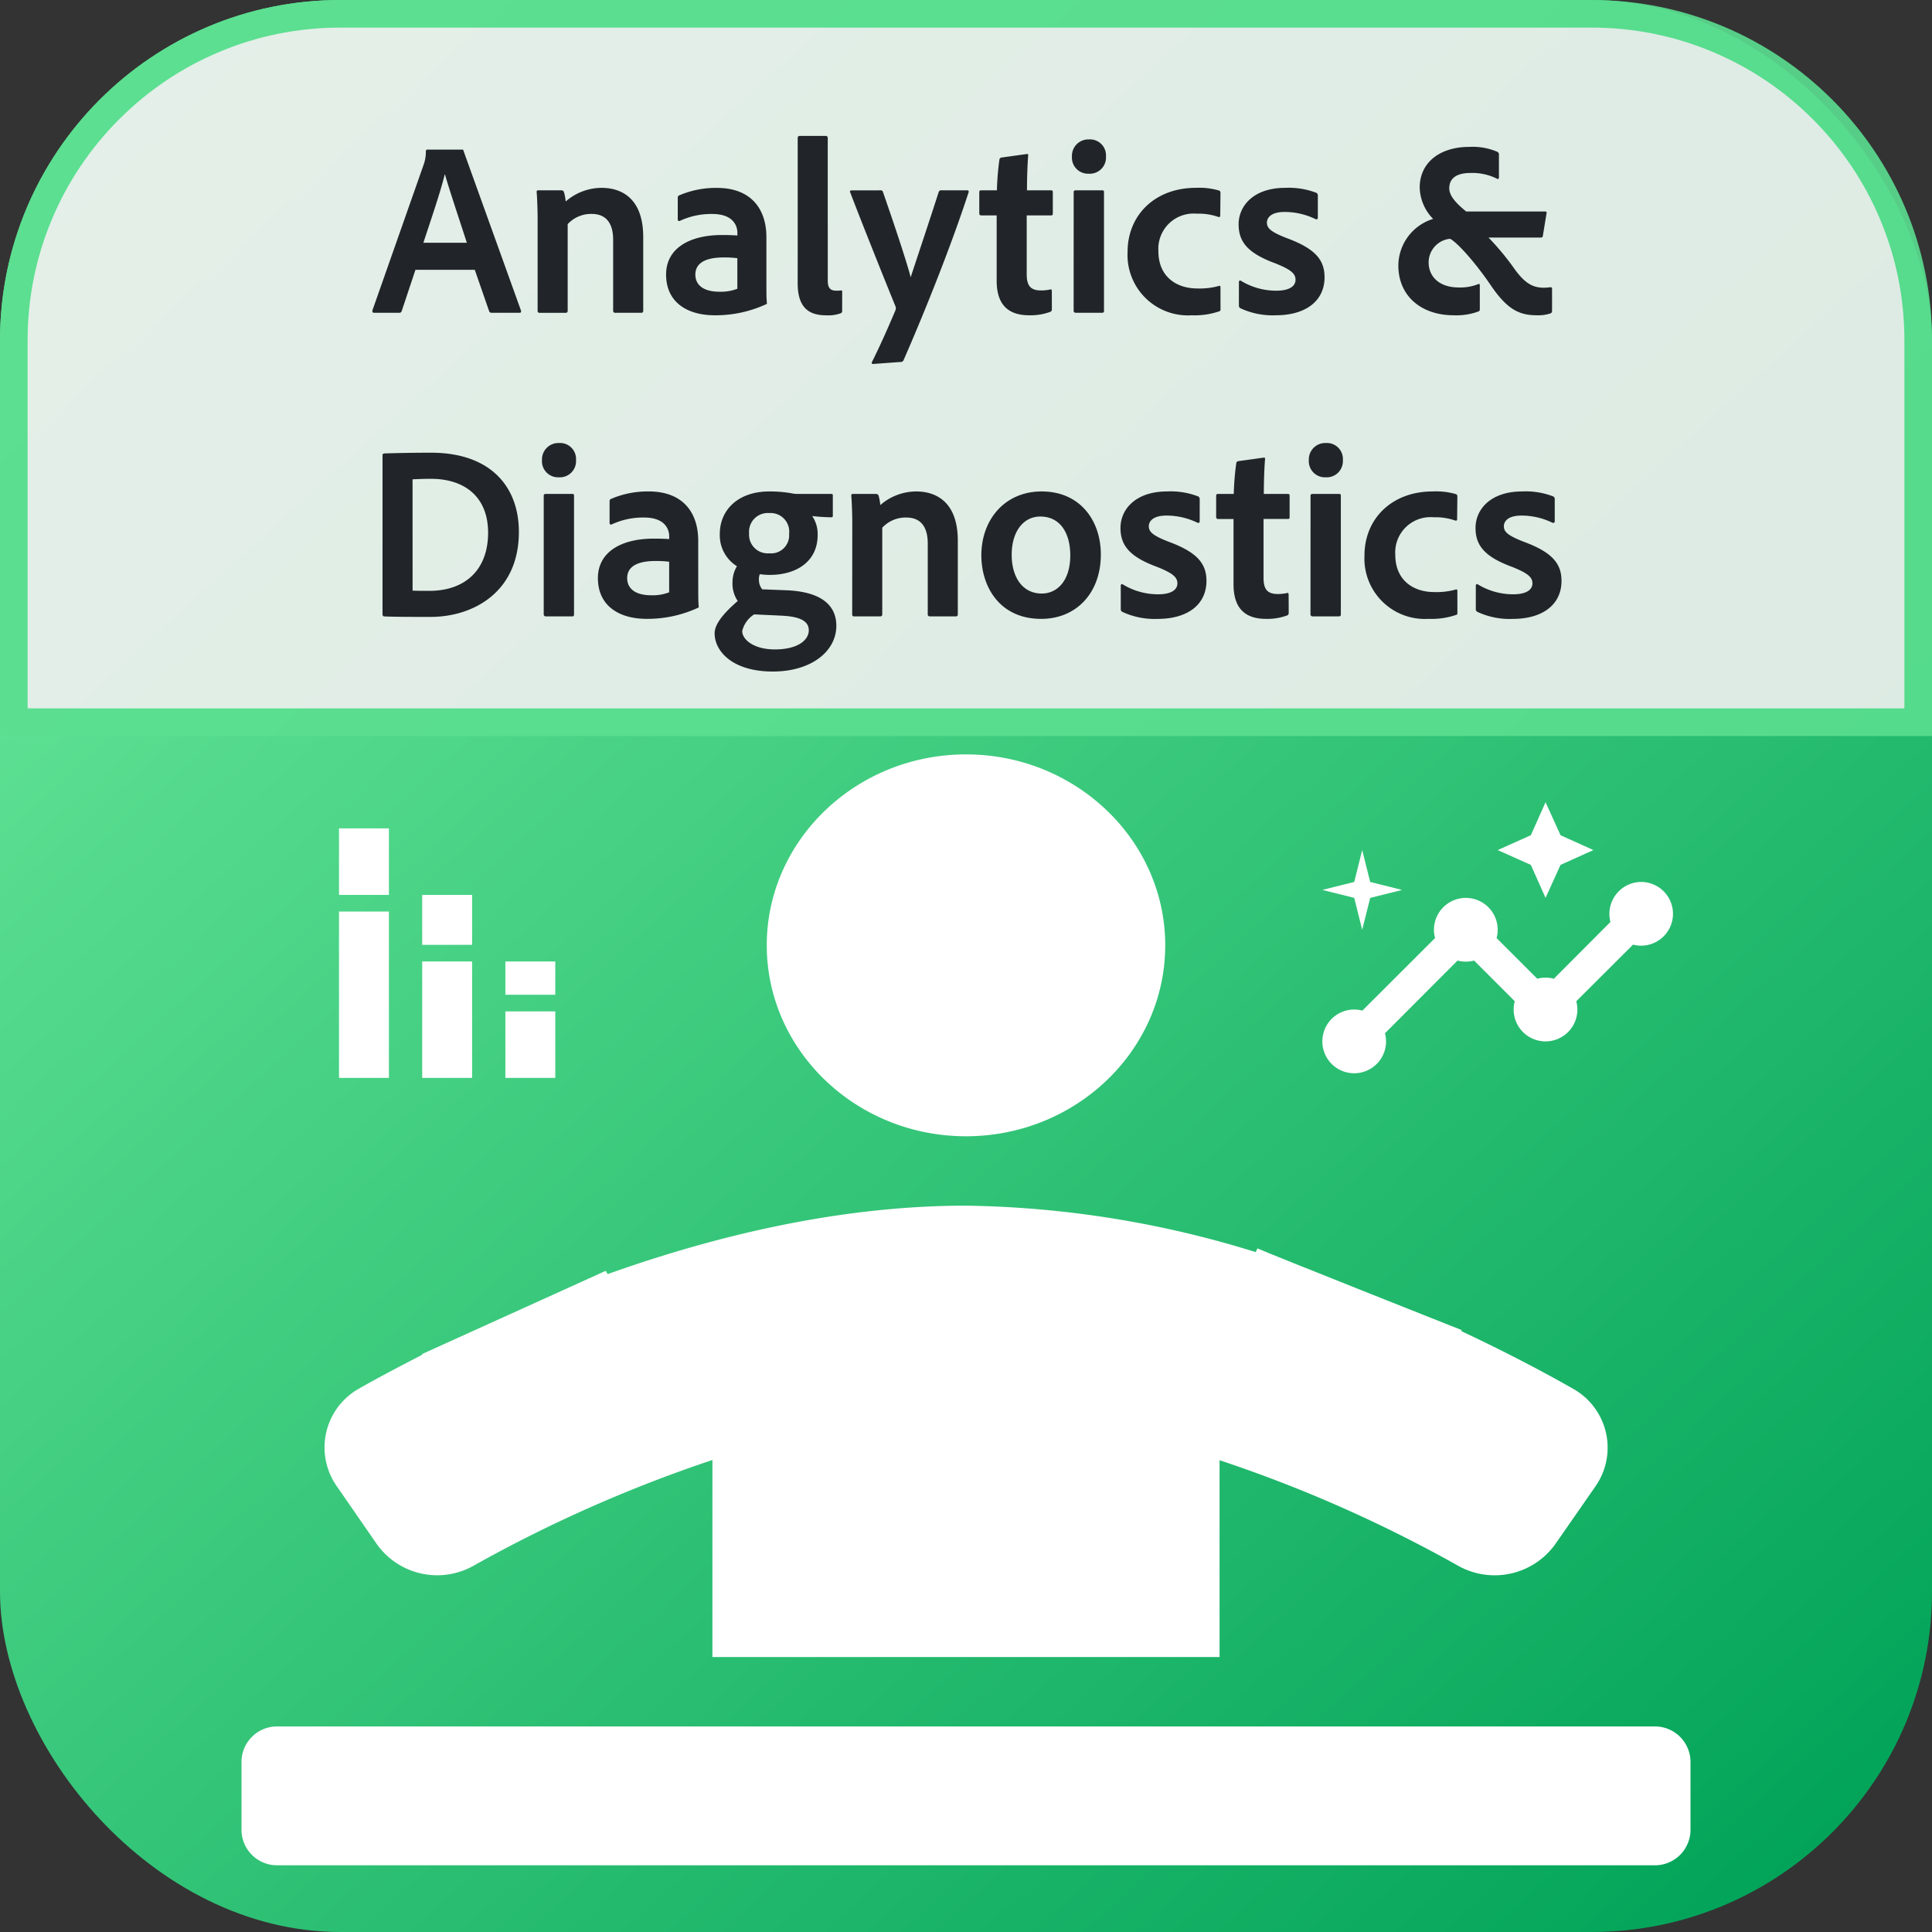 <svg xmlns="http://www.w3.org/2000/svg" xmlns:xlink="http://www.w3.org/1999/xlink" width="210" height="210" viewBox="0 0 210 210">
  <rect x="0" y="0" width="210" height="210" fill="#333333" stroke="none"/>
  <defs>
    <linearGradient id="linear-gradient" x1="0.102" y1="0.02" x2="0.946" y2="0.948" gradientUnits="objectBoundingBox">
      <stop offset="0" stop-color="#6dea9c"/>
      <stop offset="1" stop-color="#02a459"/>
    </linearGradient>
  </defs>
  <g id="Group_595" data-name="Group 595" transform="translate(376 -628)">
    <rect id="Rectangle_4" data-name="Rectangle 4" width="210" height="210" rx="37" transform="translate(-376 628)" fill="url(#linear-gradient)"/>
    <g id="Group_588" data-name="Group 588" transform="translate(0 5.25)">
      <path id="Path_13" data-name="Path 13" d="M0-68.742c11.936,0,21.656-9.316,21.656-20.754S11.935-110.25,0-110.25-21.656-100.934-21.656-89.5-11.936-68.742,0-68.742ZM-64.034-24.4a8.056,8.056,0,0,0,10.557,2.311A150.492,150.492,0,0,1-27.563-33.555V-12.14H27.562V-33.531A148.617,148.617,0,0,1,53.476-22.069a8.106,8.106,0,0,0,10.557-2.311l4.38-6.3a7.338,7.338,0,0,0-2.461-10.637c-2.929-1.674-7.309-4.009-12.575-6.462C46.462-36.9,28.916-43.578,31.8-56.054A110.759,110.759,0,0,0,0-61.2c-14.027,0-27.784,3.42-39.375,7.594-.049,9.481-11.714,14.929-19.491,8.49-2.756,1.415-5.242,2.736-7.063,3.773A7.334,7.334,0,0,0-68.39-30.7Zm75.846-4.717a5.773,5.773,0,0,1,5.906,5.66,5.773,5.773,0,0,1-5.906,5.66,5.773,5.773,0,0,1-5.906-5.66A5.773,5.773,0,0,1,11.812-29.121ZM-11.813-51.761A5.773,5.773,0,0,1-5.906-46.1a5.773,5.773,0,0,1-5.906,5.66,5.773,5.773,0,0,1-5.906-5.66A5.773,5.773,0,0,1-11.813-51.761ZM74.812-4.594H-74.813A3.869,3.869,0,0,0-78.75-.82V6.727A3.869,3.869,0,0,0-74.813,10.5H74.812A3.869,3.869,0,0,0,78.75,6.727V-.82A3.869,3.869,0,0,0,74.812-4.594Z" transform="translate(-271 815)" fill="#fff"/>
      <circle id="Ellipse_6" data-name="Ellipse 6" cx="9" cy="9" r="9" transform="translate(-293 760.75)" fill="#fff"/>
      <circle id="Ellipse_7" data-name="Ellipse 7" cx="9" cy="9" r="9" transform="translate(-267 781.75)" fill="#fff"/>
      <path id="Path_14" data-name="Path 14" d="M-330.128,772.869l19.962-9.046,8.476,13.549-24.957,6.848Z" transform="translate(0 -2.937)" fill="#fff"/>
      <path id="Path_15" data-name="Path 15" d="M-239.317,761.267c.656.341,22.2,8.882,22.2,8.882l-4.008,11.973-27.586-1.558Z" transform="translate(0 -2.822)" fill="#fff"/>
    </g>
    <g id="Path_12" data-name="Path 12" transform="translate(-376 628)" fill="#efefef" opacity="0.903">
      <path d="M 208.5 78.5 L 1.5 78.5 L 1.5 37 C 1.5 32.207 2.438 27.558 4.289 23.182 C 6.077 18.955 8.637 15.158 11.898 11.898 C 15.158 8.637 18.955 6.077 23.182 4.289 C 27.558 2.438 32.207 1.5 37 1.5 L 173 1.5 C 177.793 1.5 182.442 2.438 186.818 4.289 C 191.045 6.077 194.842 8.637 198.102 11.898 C 201.363 15.158 203.923 18.955 205.711 23.182 C 207.562 27.558 208.5 32.207 208.5 37 L 208.5 78.5 Z" stroke="none"/>
      <path d="M 37 3 C 32.409 3 27.956 3.899 23.767 5.671 C 19.718 7.383 16.082 9.835 12.958 12.958 C 9.835 16.082 7.383 19.718 5.671 23.767 C 3.899 27.956 3 32.409 3 37 L 3 77 L 207 77 L 207 37 C 207 32.409 206.101 27.956 204.329 23.767 C 202.617 19.718 200.165 16.082 197.042 12.958 C 193.918 9.835 190.282 7.383 186.233 5.671 C 182.044 3.899 177.591 3 173 3 L 37 3 M 37 0 L 173 0 C 193.435 0 210 16.565 210 37 L 210 80 L 0 80 L 0 37 C 0 16.565 16.565 0 37 0 Z" stroke="none" fill="#5ade90"/>
    </g>
    <path id="Path_21" data-name="Path 21" d="M-53.393-4.671l1.566,4.509a.271.271,0,0,0,.27.162h3.024c.162,0,.189-.081.162-.243l-6.237-17.334c-.027-.135-.054-.162-.189-.162H-58.55c-.108,0-.162.081-.162.189a4.128,4.128,0,0,1-.243,1.458L-64.517-.27c-.027.189.027.27.189.27h2.7a.268.268,0,0,0,.3-.216l1.485-4.455Zm-5.589-2.943c.81-2.457,1.89-5.616,2.322-7.425h.027c.54,1.89,1.809,5.643,2.376,7.425Zm12.42,7.4c0,.135.054.216.216.216h2.835a.2.2,0,0,0,.216-.216V-9.639a3.457,3.457,0,0,1,2.619-1.107c1.566,0,2.322,1.026,2.322,2.808v7.7A.215.215,0,0,0-38.111,0H-35.3c.135,0,.216-.054.216-.243V-8.235c0-4.32-2.484-5.346-4.509-5.346A5.952,5.952,0,0,0-43.511-12.1a5.879,5.879,0,0,0-.189-1.026c-.054-.135-.135-.189-.324-.189h-2.457c-.162,0-.189.054-.189.189.054.54.108,2,.108,2.916Zm21.708-2.4a4.936,4.936,0,0,1-1.917.324c-1.944,0-2.646-.864-2.646-1.863,0-1.161.945-1.863,3.078-1.863a11.108,11.108,0,0,1,1.485.081Zm3.159-5.616c0-3-1.62-5.346-5.373-5.346a10.031,10.031,0,0,0-4.1.81.257.257,0,0,0-.162.27v2.349a.158.158,0,0,0,.216.162,8.032,8.032,0,0,1,3.537-.756c2.376,0,2.727,1.4,2.727,2.025V-8.4c-.243-.027-.864-.054-1.674-.054-3.51,0-6.075,1.431-6.075,4.293C-32.6-1.107-30.254.27-27.311.27A13.132,13.132,0,0,0-21.695-.945c.054-.027.054-.054.054-.108-.054-.567-.054-1.107-.054-1.7Zm3.4,5.022c0,2.835,1.4,3.483,3.132,3.483A3.937,3.937,0,0,0-13.622.054c.135-.081.162-.108.162-.3V-2.268c0-.135-.027-.189-.108-.162a3.443,3.443,0,0,1-.513.027c-.648,0-.945-.27-.945-1.107v-15.5c0-.135-.081-.216-.243-.216H-18.05c-.162,0-.243.081-.243.216Zm5.859-10.1c-.135,0-.216.081-.162.189C-10.976-8.883-8.384-2.457-7.655-.675a.59.59,0,0,1-.027.432C-8.546,1.809-9.41,3.726-10.22,5.346c-.054.162-.027.216.135.216l2.943-.216a.333.333,0,0,0,.351-.189C-4.6.162-1.661-7.128.283-13.1c.027-.135,0-.216-.162-.216H-2.66a.286.286,0,0,0-.3.162c-1.215,3.78-2.16,6.561-3.051,9.288C-6.359-5.184-7.277-8.1-9.032-13.149a.226.226,0,0,0-.243-.162ZM9.328-2.376c0-.162-.081-.189-.162-.162A4.576,4.576,0,0,1,8.14-2.43C6.979-2.43,6.6-3,6.6-4.185v-6.4H9.247c.135,0,.189-.054.189-.189v-2.349c0-.135-.054-.189-.189-.189H6.628c0-1.323.054-2.916.135-3.807,0-.135-.054-.162-.189-.135l-2.727.378a.26.26,0,0,0-.216.243,28.5,28.5,0,0,0-.27,3.321H1.66c-.162,0-.216.054-.216.216v2.268c0,.162.054.216.189.243h1.7v7.1C3.334-.81,4.657.27,6.871.27a6.207,6.207,0,0,0,2.3-.378c.135-.054.162-.162.162-.324ZM11.7-.243c0,.162.081.243.27.243h2.781C14.944,0,15-.054,15-.216V-13.122c0-.162-.054-.189-.216-.189H11.92c-.135,0-.216.054-.216.189ZM13.351-15.12a1.757,1.757,0,0,0,1.863-1.863,1.736,1.736,0,0,0-1.836-1.863,1.786,1.786,0,0,0-1.863,1.863A1.75,1.75,0,0,0,13.351-15.12ZM27.661-2.781c0-.108-.054-.189-.189-.135a7.775,7.775,0,0,1-2.349.27c-2.079,0-4.212-1.134-4.212-4.077a3.835,3.835,0,0,1,4.185-4.05,6.347,6.347,0,0,1,2.322.351c.108.027.216.027.216-.162l.027-2.4c0-.162-.027-.243-.135-.3a7.755,7.755,0,0,0-2.538-.3c-4.455,0-7.425,2.97-7.425,6.966A6.567,6.567,0,0,0,24.529.27a8.224,8.224,0,0,0,3-.432c.108-.027.135-.081.135-.216ZM38-10.179c.162.054.243-.027.243-.162v-2.376a.329.329,0,0,0-.162-.324,8.323,8.323,0,0,0-3.4-.54c-3.375,0-5.049,1.917-5.049,3.969,0,1.944,1.053,3.159,4,4.239,1.674.675,2.187,1.107,2.187,1.782,0,.7-.675,1.188-2.079,1.188a7.349,7.349,0,0,1-3.861-1.08.14.14,0,0,0-.216.135V-.783c0,.162.054.216.189.3A8.305,8.305,0,0,0,33.655.27c3.321,0,5.319-1.593,5.319-4.131,0-1.917-1.053-3.132-4.131-4.266C33.115-8.8,32.71-9.207,32.71-9.8c0-.567.486-1.161,1.917-1.161A7.679,7.679,0,0,1,38-10.179Zm24.462,2c.162,0,.216-.027.243-.216l.4-2.43c.027-.135,0-.189-.189-.189H54.364c-1.134-.918-1.836-1.728-1.836-2.511,0-1.053.729-1.674,2.322-1.674a6,6,0,0,1,2.862.621c.108.081.216.027.216-.135v-2.457a.327.327,0,0,0-.162-.324,6.788,6.788,0,0,0-3.051-.54c-3.213,0-5.4,1.7-5.4,4.428a5.043,5.043,0,0,0,1.458,3.4,5.347,5.347,0,0,0-3.78,5.049c0,3.375,2.538,5.427,6.021,5.427a6.952,6.952,0,0,0,2.646-.4c.135-.054.189-.081.189-.27V-2.97c0-.135-.027-.189-.135-.162a5.3,5.3,0,0,1-2.133.378c-2.214,0-3.294-1.242-3.294-2.727a2.582,2.582,0,0,1,2.322-2.565c.621.27,2.565,2.3,4.482,5.13C58.9-.27,60.223.27,62.086.27a4.243,4.243,0,0,0,1.4-.189c.189-.081.216-.135.216-.351V-2.592c0-.162-.054-.189-.189-.189a4.958,4.958,0,0,1-.7.054c-1.242,0-2.052-.513-3.105-1.917a28.69,28.69,0,0,0-2.916-3.537ZM-63.423,32.757c0,.162.081.243.189.243.864.054,3.348.054,5.049.054,4.563,0,9.585-2.646,9.585-9.234,0-5.022-3.186-8.613-9.531-8.613-2.484,0-4.32.054-5.1.081-.162.027-.189.081-.189.216ZM-60.156,18.1c.648-.027,1.242-.054,2-.054,3.645,0,6.21,1.944,6.21,5.859,0,4.1-2.565,6.318-6.372,6.318-.7,0-1.3,0-1.836-.027ZM-45.9,32.757c0,.162.081.243.27.243h2.781c.189,0,.243-.054.243-.216V19.878c0-.162-.054-.189-.216-.189h-2.862c-.135,0-.216.054-.216.189Zm1.647-14.877a1.757,1.757,0,0,0,1.863-1.863,1.736,1.736,0,0,0-1.836-1.863,1.786,1.786,0,0,0-1.863,1.863A1.75,1.75,0,0,0-44.253,17.88Zm11.988,12.5a4.936,4.936,0,0,1-1.917.324c-1.944,0-2.646-.864-2.646-1.863,0-1.161.945-1.863,3.078-1.863a11.108,11.108,0,0,1,1.485.081Zm3.159-5.616c0-3-1.62-5.346-5.373-5.346a10.031,10.031,0,0,0-4.1.81.257.257,0,0,0-.162.27v2.349a.158.158,0,0,0,.216.162,8.032,8.032,0,0,1,3.537-.756c2.376,0,2.727,1.4,2.727,2.025V24.6c-.243-.027-.864-.054-1.674-.054-3.51,0-6.075,1.431-6.075,4.293,0,3.051,2.349,4.428,5.292,4.428a13.132,13.132,0,0,0,5.616-1.215c.054-.027.054-.054.054-.108-.054-.567-.054-1.107-.054-1.7Zm9.018,8.154c1.647.081,3,.405,3,1.593,0,1.026-1.134,2.079-3.7,2.079-2.241,0-3.537-1.053-3.537-2a2.963,2.963,0,0,1,1.3-1.809Zm-1.3-11.151a2.028,2.028,0,0,1,2.16,2.268,1.96,1.96,0,0,1-2.16,2.106,2.02,2.02,0,0,1-2.187-2.16A2.036,2.036,0,0,1-21.384,21.768Zm-.756,8.289a1.519,1.519,0,0,1-.351-.837,1.669,1.669,0,0,1,.081-.81,7.271,7.271,0,0,0,1.08.081c2.916,0,5.211-1.458,5.211-4.347a3.5,3.5,0,0,0-.594-2.052,19.138,19.138,0,0,0,2.079.135c.135,0,.162-.054.162-.162V19.851c0-.108-.027-.162-.162-.162h-3.753a3.01,3.01,0,0,1-.621-.081,13.6,13.6,0,0,0-2.376-.189c-3.4,0-5.373,2.025-5.373,4.617a3.96,3.96,0,0,0,1.863,3.51A3.373,3.373,0,0,0-25.38,29.3a3.343,3.343,0,0,0,.567,2.025c-1.782,1.539-2.511,2.646-2.511,3.51,0,1.971,1.971,4.158,6.318,4.158,4.212,0,6.912-2.214,6.912-4.968,0-2.214-1.593-3.672-5.292-3.861Zm9.774,2.727c0,.135.054.216.216.216h2.835a.2.2,0,0,0,.216-.216V23.361A3.457,3.457,0,0,1-6.48,22.254c1.566,0,2.322,1.026,2.322,2.808v7.695A.215.215,0,0,0-3.915,33h2.808c.135,0,.216-.054.216-.243V24.765c0-4.32-2.484-5.346-4.509-5.346A5.952,5.952,0,0,0-9.315,20.9,5.879,5.879,0,0,0-9.5,19.878c-.054-.135-.135-.189-.324-.189h-2.457c-.162,0-.189.054-.189.189.054.54.108,2,.108,2.916Zm20.6-13.365c-4.05,0-6.561,3.105-6.561,6.939,0,3.429,2,6.912,6.507,6.912,3.807,0,6.48-2.808,6.48-6.993C14.661,22.578,12.393,19.419,8.235,19.419Zm-.162,2.727c2.295,0,3.267,1.971,3.267,4.212,0,2.781-1.431,4.158-3.1,4.158-2.052,0-3.267-1.728-3.267-4.212C4.968,23.739,6.264,22.146,8.073,22.146Zm17.091.675c.162.054.243-.027.243-.162V20.283a.329.329,0,0,0-.162-.324,8.323,8.323,0,0,0-3.4-.54c-3.375,0-5.049,1.917-5.049,3.969,0,1.944,1.053,3.159,4,4.239,1.674.675,2.187,1.107,2.187,1.782,0,.7-.675,1.188-2.079,1.188a7.349,7.349,0,0,1-3.861-1.08.14.14,0,0,0-.216.135v2.565c0,.162.054.216.189.3a8.305,8.305,0,0,0,3.807.756c3.321,0,5.319-1.593,5.319-4.131,0-1.917-1.053-3.132-4.131-4.266-1.728-.675-2.133-1.08-2.133-1.674,0-.567.486-1.161,1.917-1.161A7.679,7.679,0,0,1,25.164,22.821Zm9.909,7.8c0-.162-.081-.189-.162-.162a4.576,4.576,0,0,1-1.026.108c-1.161,0-1.539-.567-1.539-1.755v-6.4h2.646c.135,0,.189-.054.189-.189V19.878c0-.135-.054-.189-.189-.189H32.373c0-1.323.054-2.916.135-3.807,0-.135-.054-.162-.189-.135l-2.727.378a.26.26,0,0,0-.216.243,28.5,28.5,0,0,0-.27,3.321h-1.7c-.162,0-.216.054-.216.216v2.268c0,.162.054.216.189.243h1.7v7.1c0,2.673,1.323,3.753,3.537,3.753a6.207,6.207,0,0,0,2.3-.378c.135-.054.162-.162.162-.324Zm2.376,2.133c0,.162.081.243.27.243H40.5c.189,0,.243-.054.243-.216V19.878c0-.162-.054-.189-.216-.189H37.665c-.135,0-.216.054-.216.189ZM39.1,17.88a1.757,1.757,0,0,0,1.863-1.863,1.736,1.736,0,0,0-1.836-1.863,1.786,1.786,0,0,0-1.863,1.863A1.75,1.75,0,0,0,39.1,17.88Zm14.31,12.339c0-.108-.054-.189-.189-.135a7.775,7.775,0,0,1-2.349.27c-2.079,0-4.212-1.134-4.212-4.077a3.835,3.835,0,0,1,4.185-4.05,6.347,6.347,0,0,1,2.322.351c.108.027.216.027.216-.162l.027-2.4c0-.162-.027-.243-.135-.3a7.755,7.755,0,0,0-2.538-.3c-4.455,0-7.425,2.97-7.425,6.966a6.567,6.567,0,0,0,6.966,6.885,8.225,8.225,0,0,0,3-.432c.108-.027.135-.081.135-.216Zm10.341-7.4c.162.054.243-.027.243-.162V20.283a.329.329,0,0,0-.162-.324,8.323,8.323,0,0,0-3.4-.54c-3.375,0-5.049,1.917-5.049,3.969,0,1.944,1.053,3.159,4,4.239,1.674.675,2.187,1.107,2.187,1.782,0,.7-.675,1.188-2.079,1.188a7.349,7.349,0,0,1-3.861-1.08.14.14,0,0,0-.216.135v2.565c0,.162.054.216.189.3a8.305,8.305,0,0,0,3.807.756c3.321,0,5.319-1.593,5.319-4.131,0-1.917-1.053-3.132-4.131-4.266-1.728-.675-2.133-1.08-2.133-1.674,0-.567.486-1.161,1.917-1.161A7.679,7.679,0,0,1,63.747,22.821Z" transform="translate(-271 662)" fill="#212529"/>
    <g id="insights-24px" transform="translate(-234 710)">
      <g id="Group_589" data-name="Group 589">
        <rect id="Rectangle_20" data-name="Rectangle 20" width="42" height="42" fill="none"/>
      </g>
      <g id="Group_591" data-name="Group 591" transform="translate(1.733 5.199)">
        <g id="Group_590" data-name="Group 590">
          <path id="Path_16" data-name="Path 16" d="M35.659,8a3.472,3.472,0,0,0-3.345,4.35l-6.152,6.169a3.529,3.529,0,0,0-1.8,0L19.941,14.1a3.464,3.464,0,1,0-6.689,0l-7.9,7.885A3.463,3.463,0,1,0,7.81,24.446l7.885-7.9a3.529,3.529,0,0,0,1.8,0l4.419,4.419a3.464,3.464,0,1,0,6.689,0l6.169-6.152A3.463,3.463,0,1,0,35.659,8Z" transform="translate(-1 0.665)" fill="#fff"/>
          <path id="Path_17" data-name="Path 17" d="M17.2,13.4,18.828,9.81,22.4,8.2l-3.57-1.612L17.2,3,15.6,6.587,12,8.2,15.6,9.81Z" transform="translate(7.062 -3)" fill="#fff"/>
          <path id="Path_18" data-name="Path 18" d="M5.332,14.665,6.2,11.2l3.466-.866L6.2,9.466,5.332,6,4.466,9.466,1,10.332l3.466.866Z" transform="translate(-1 -0.801)" fill="#fff"/>
        </g>
      </g>
    </g>
    <g id="stacked_bar_chart-24px" transform="translate(-350 709)">
      <path id="Path_19" data-name="Path 19" d="M0,0H43.4V43.4H0Z" fill="none"/>
      <path id="Path_20" data-name="Path 20" d="M6,14.041h5.425V32.123H6ZM6,5h5.425v7.233H6ZM24.082,24.89h5.425v7.233H24.082Zm0-5.425h5.425v3.616H24.082Zm-9.041,0h5.425V32.123H15.041Zm0-7.233h5.425v5.425H15.041Z" transform="translate(4.849 4.041)" fill="#fff"/>
    </g>
  </g>
</svg>
